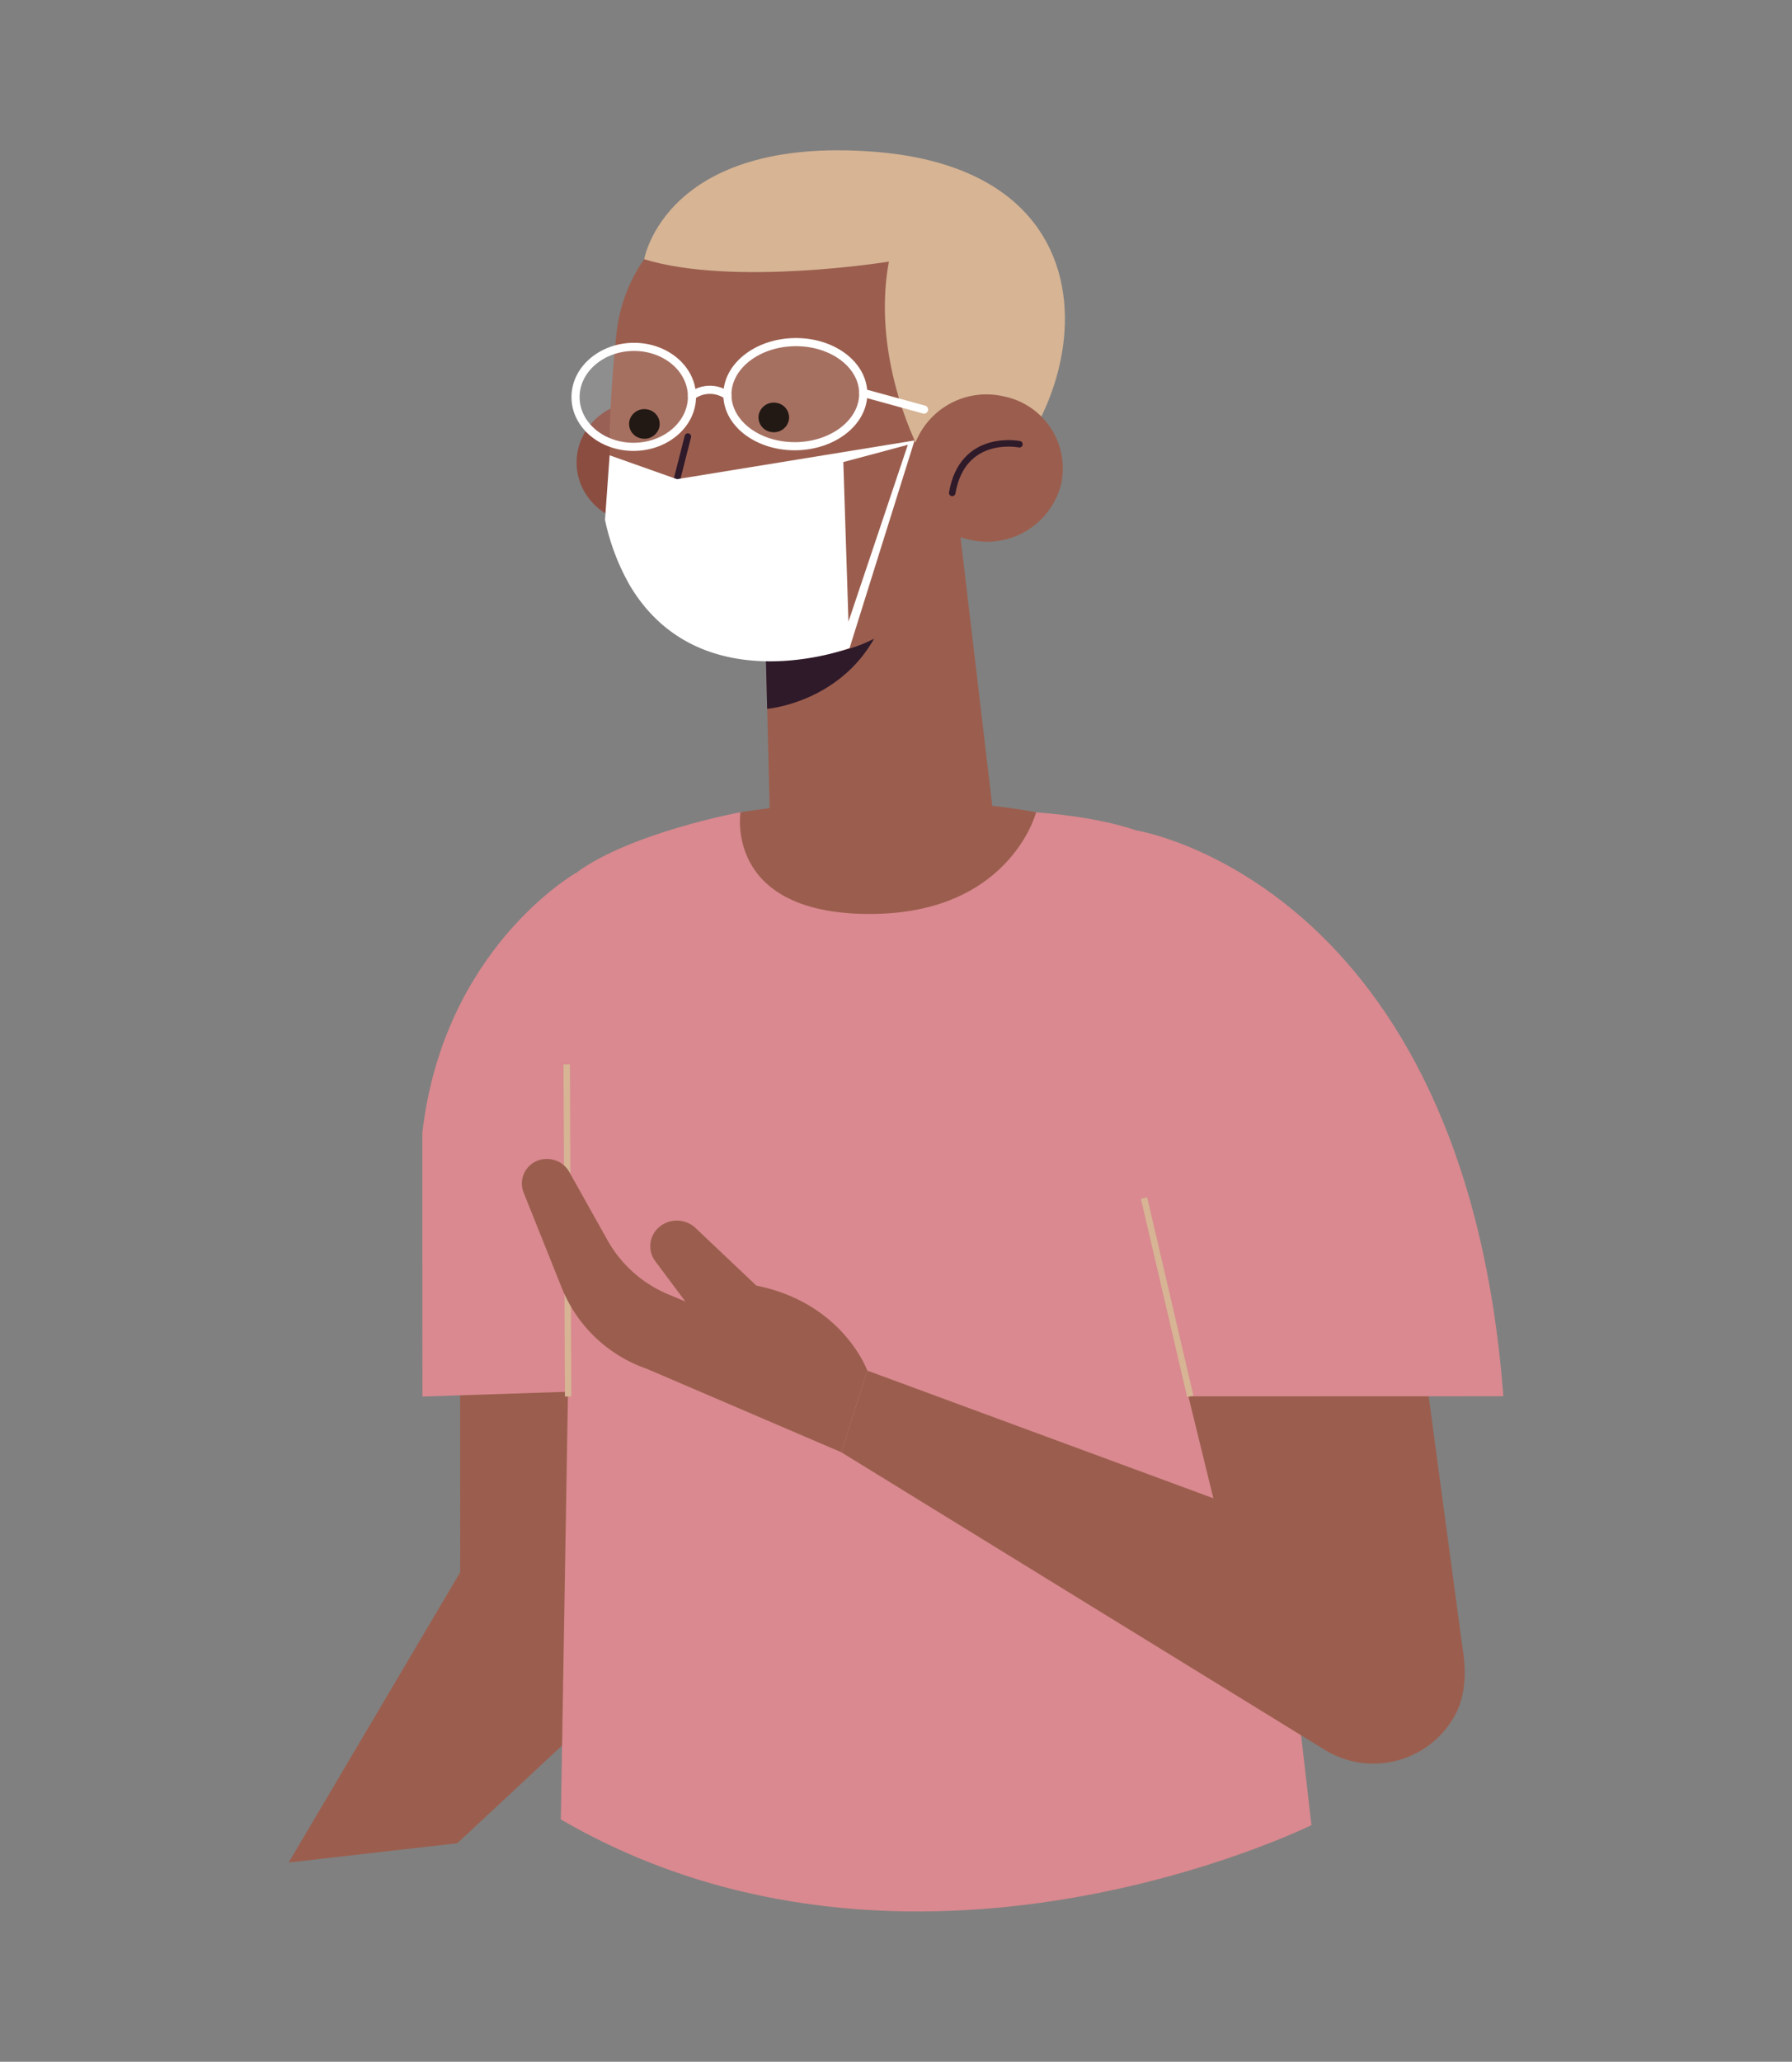<svg id="_1" data-name="1" xmlns="http://www.w3.org/2000/svg" xmlns:xlink="http://www.w3.org/1999/xlink" viewBox="0 0 278.229 319.93"><rect x="0" y="0" width="278.229" height="319.93" fill="#808080" stroke="none"/><defs><style>.cls-1{fill:#221914;}.cls-2{fill:#8c4d41;}.cls-3{fill:#9b5e4e;}.cls-4{fill:#2f1a2a;}.cls-5{fill:#d6b494;}.cls-10,.cls-6,.cls-8{fill:none;}.cls-6{stroke:#2f1a2a;stroke-width:1.012px;}.cls-10,.cls-6{stroke-linecap:round;stroke-linejoin:round;}.cls-7{fill:#d9898f;}.cls-8{stroke:#d6b494;stroke-miterlimit:10;}.cls-13,.cls-9{fill:#fff;}.cls-9{opacity:0.11;}.cls-10{stroke:#fff;stroke-width:1.261px;}.cls-11{clip-path:url(#clip-path);}.cls-12{fill:#e275c2;}</style><clipPath id="clip-path"><path id="_Trazado_de_recorte_" data-name="&lt;Trazado de recorte&gt;" class="cls-1" d="M105.593,81l14.5.53s-.319,6.052-7.44,6.052A6.583,6.583,0,0,1,105.593,81Z"/></clipPath></defs><title>ilustraciones</title><ellipse class="cls-2" cx="99.267" cy="71.753" rx="9.747" ry="9.401"/><polygon class="cls-3" points="118.746 94.504 119.636 131.47 154.539 129.049 147.429 68.974 118.746 94.504"/><path class="cls-4" d="M119.108,109.992s18.973-1.525,19.881-23.409l-20.242,8.972Z"/><path class="cls-3" d="M111.332,31.359A24.58,24.58,0,0,0,95.719,51.726c-1.12,10.4-2.113,26.515,1.241,34.409,5.185,12.2,16.188,19.355,32.823,15,0,0,19.477-2.3,22.284-30.622C155.388,36.994,130.991,23.865,111.332,31.359Z"/><path class="cls-5" d="M143.04,70.483s-7.888-14.315-5.035-29.888c0,0-24.068,3.9-37.987-.37,0,0,3.263-19.15,35.636-16.684,44.332,3.377,31.392,48.946,10.254,56.75Z"/><path class="cls-3" d="M164.749,75.14a11.842,11.842,0,0,1-14.14,8.619,11.407,11.407,0,0,1-8.936-13.638,11.842,11.842,0,0,1,14.14-8.62A11.408,11.408,0,0,1,164.749,75.14Z"/><path class="cls-6" d="M158.282,68.934s-8.829-1.791-10.439,7.551"/><polygon class="cls-3" points="71.43 189.171 71.448 243.972 44.816 289.009 71.002 286.02 102.739 256.43 99.307 191.915 71.43 189.171"/><path class="cls-7" d="M89.539,135.378S68.875,147.02,65.57,175.794l.014,40.915,33.731-1.123Z"/><path class="cls-7" d="M114.968,126.033s-16.929,3.121-25.429,9.345L87.075,282.323c54.386,31.615,116.543.887,116.543.887l-16.913-147.1s-2.2-8.292-25.834-10.059Z"/><path class="cls-3" d="M160.871,126.048s-19.5-4.148-45.9-.015c0,0-2.5,15.14,18.7,15.771C156.634,142.488,160.871,126.048,160.871,126.048Z"/><line class="cls-8" x1="88.209" y1="216.702" x2="87.992" y2="165.16"/><path class="cls-3" d="M134.657,212.677s-3.773-10.491-17.217-13.182l-9.46-8.955a4.239,4.239,0,0,0-5.405-.314h0a3.886,3.886,0,0,0-.831,5.48l4.659,6.238-2.555-1.061a19.358,19.358,0,0,1-9.5-8.386l-5.971-10.666a3.942,3.942,0,0,0-3.42-1.984h0a3.8,3.8,0,0,0-3.684,5.142l5.982,14.938a21.973,21.973,0,0,0,13.153,12.465l30.209,12.951Z"/><path class="cls-3" d="M134.657,212.677l84.007,30.974c7.266,3.028,10.787,14.952,7.543,21.917h0a14.438,14.438,0,0,1-20.879,5.736l-74.714-45.961Z"/><polygon class="cls-3" points="227.313 257.509 218.506 192.031 177.766 189.138 192.061 247.481 227.313 257.509"/><path class="cls-7" d="M176.467,128.865s50.911,8.074,56.946,87.792l-62.606.02-4.135-51.586Z"/><polyline class="cls-7" points="184.513 216.672 172.721 216.676 165.384 175.517"/><path class="cls-9" d="M112.936,61.364c.091,4.46,4.886,7.985,10.711,7.875s10.472-3.816,10.381-8.276-4.887-7.985-10.711-7.874S112.845,56.9,112.936,61.364Z"/><ellipse class="cls-9" cx="98.396" cy="61.581" rx="9.039" ry="7.756" transform="translate(-0.913 1.484) rotate(-0.86)"/><path class="cls-10" d="M112.936,61.364c.091,4.46,4.886,7.985,10.711,7.875s10.472-3.816,10.381-8.276-4.887-7.985-10.711-7.874S112.845,56.9,112.936,61.364Z"/><ellipse class="cls-10" cx="98.396" cy="61.581" rx="9.039" ry="7.756" transform="translate(-0.913 1.484) rotate(-0.86)"/><path class="cls-10" d="M112.936,61.364a4.659,4.659,0,0,0-5.5.045"/><line class="cls-10" x1="134.028" y1="60.963" x2="143.468" y2="63.552"/><line class="cls-8" x1="184.804" y1="216.672" x2="177.624" y2="185.898"/><path class="cls-1" d="M102.386,66.205a2.375,2.375,0,0,1-2.777,1.834,2.3,2.3,0,0,1-1.9-2.678,2.377,2.377,0,0,1,2.777-1.835A2.3,2.3,0,0,1,102.386,66.205Z"/><path class="cls-1" d="M122.479,65.194a2.377,2.377,0,0,1-2.777,1.835,2.3,2.3,0,0,1-1.9-2.679,2.376,2.376,0,0,1,2.777-1.834A2.3,2.3,0,0,1,122.479,65.194Z"/><path class="cls-6" d="M106.8,67.742l-1.687,6.614a1.273,1.273,0,0,0,1.031,1.553l2.515.469"/><path id="_Trazado_de_recorte_2" data-name="&lt;Trazado de recorte&gt;" class="cls-1" d="M105.593,81l14.5.53s-.319,6.052-7.44,6.052A6.583,6.583,0,0,1,105.593,81Z"/><g class="cls-11"><path class="cls-12" d="M120.5,91.4a5.5,5.5,0,0,1-7.187,2.57,5.153,5.153,0,0,1-2.665-6.933,5.506,5.506,0,0,1,7.188-2.57A5.153,5.153,0,0,1,120.5,91.4Z"/></g><path class="cls-13" d="M142.005,68.348l-.881.626L130.933,71.7l.8,24.766,9.4-27.979.864-.14-10.092,32.218s-23.058,8.671-34.063-9.633a35.018,35.018,0,0,1-3.908-10.271l.719-10.008,10.45,3.7Z"/></svg>